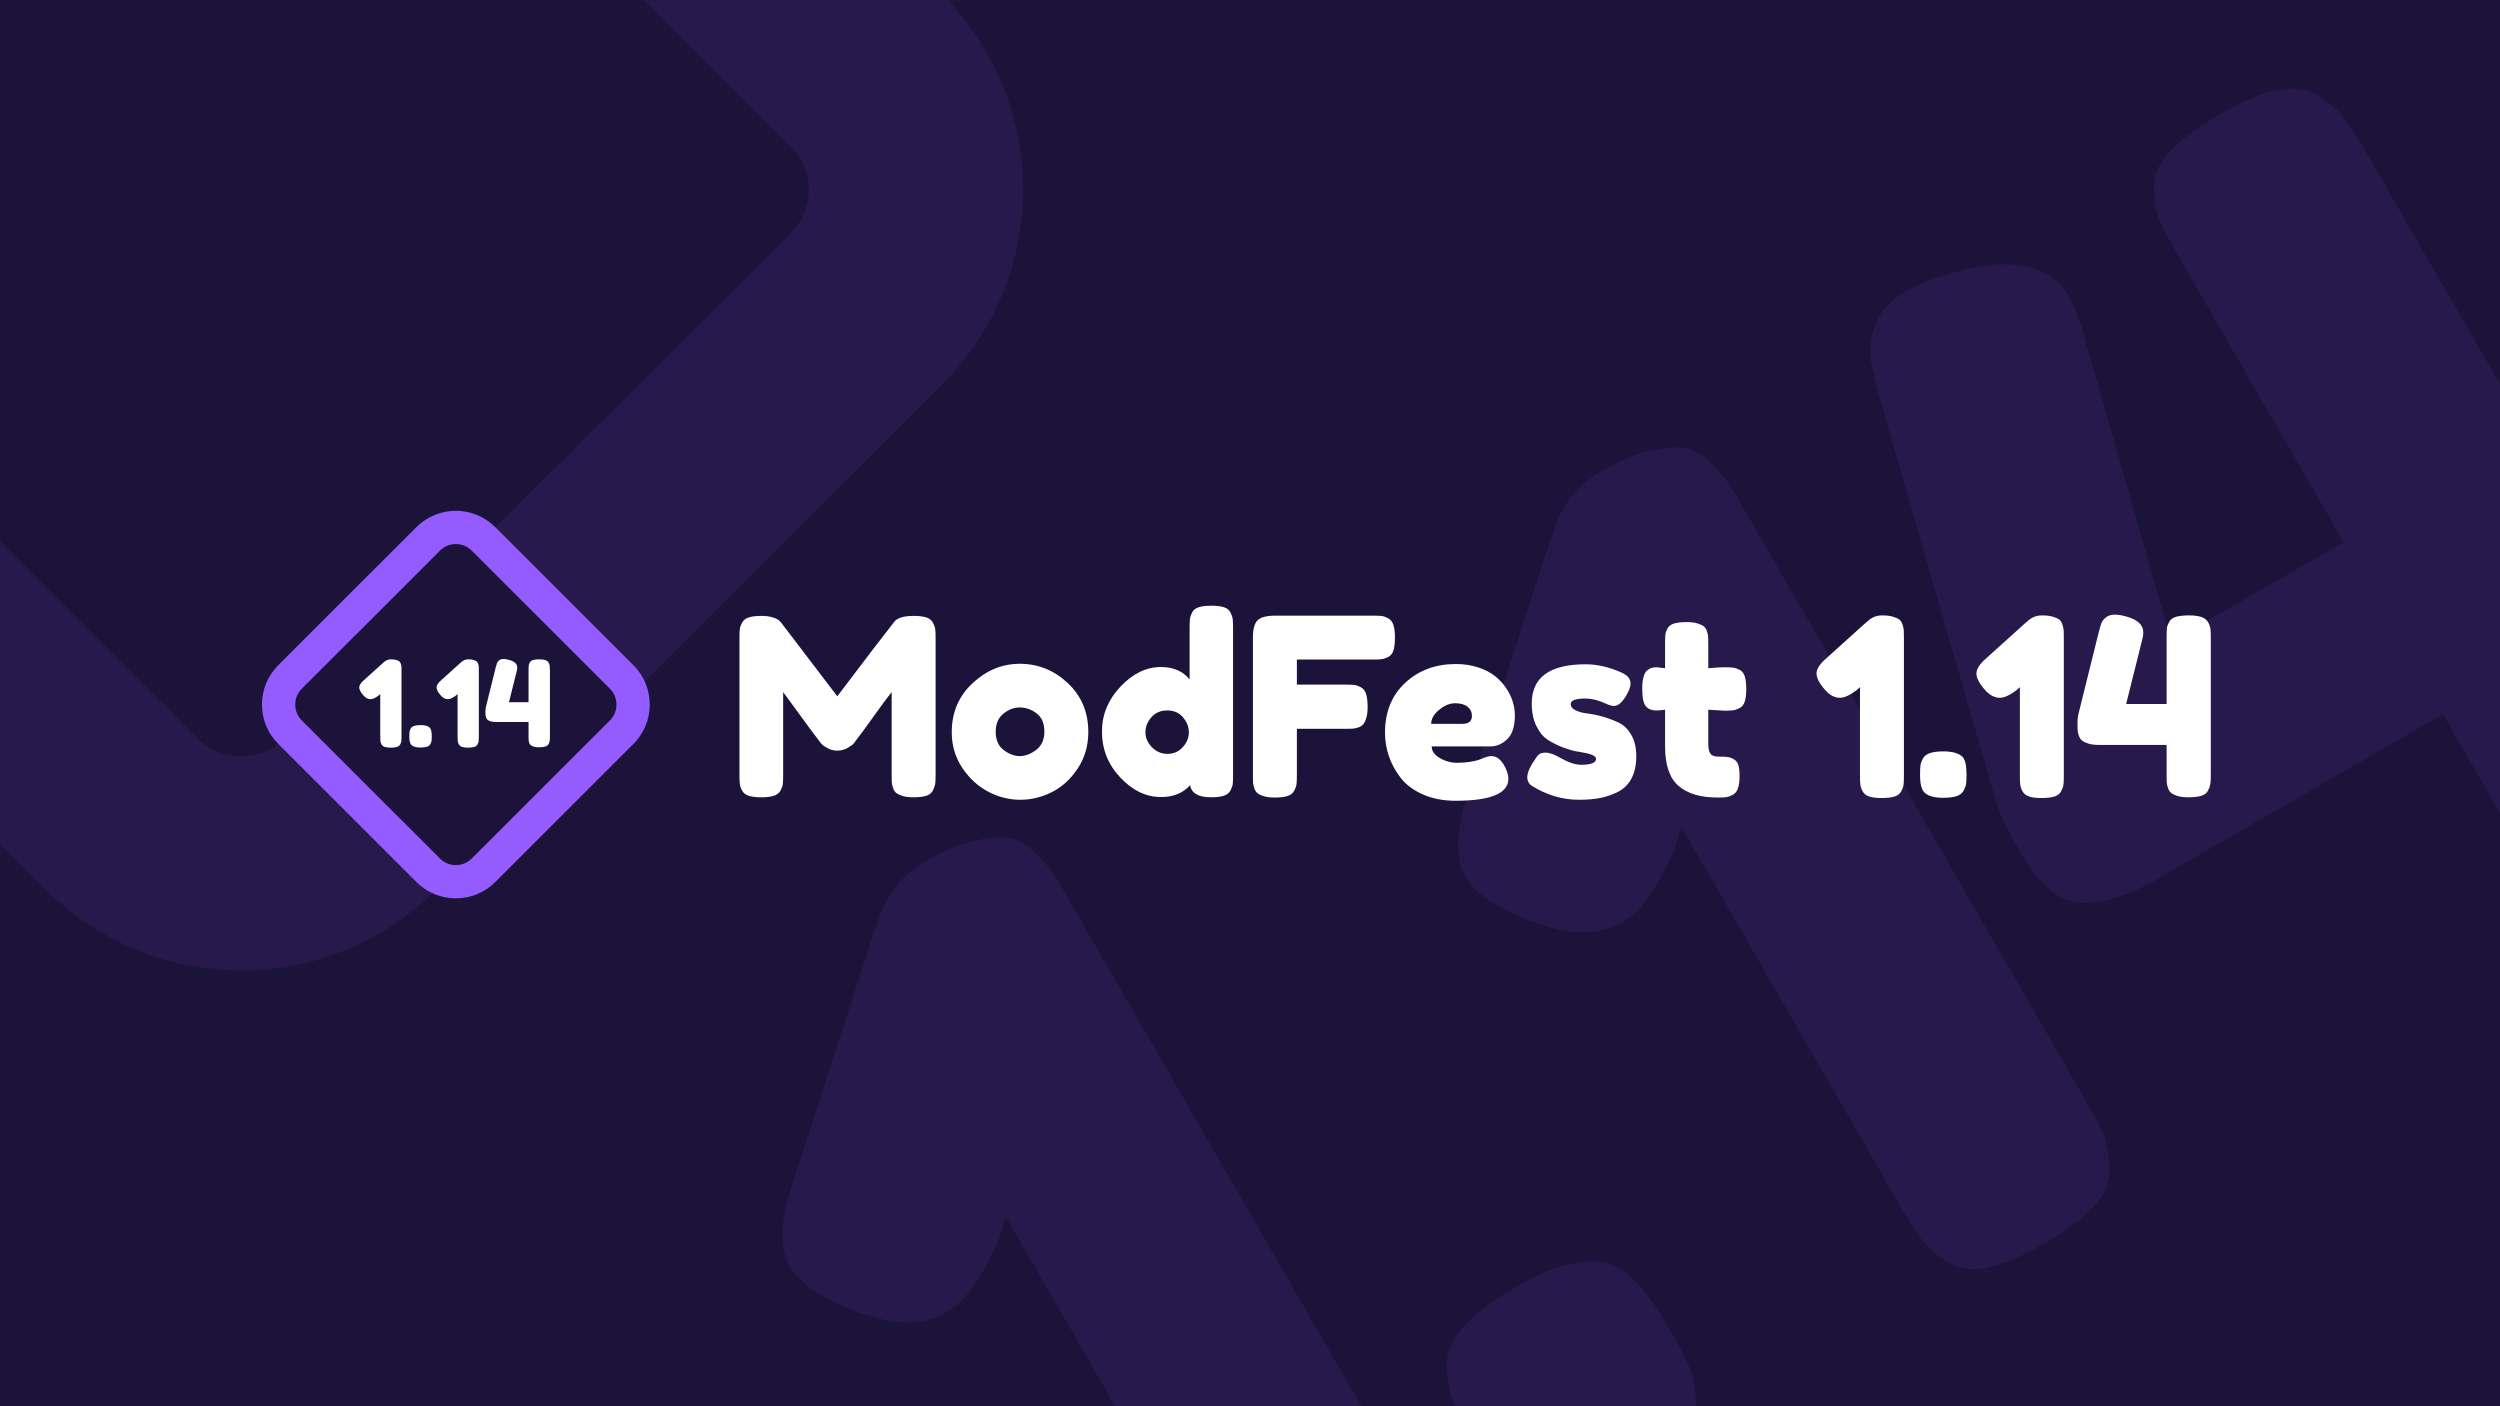 <?xml version="1.0" encoding="UTF-8" standalone="no"?>
<!DOCTYPE svg PUBLIC "-//W3C//DTD SVG 1.1//EN" "http://www.w3.org/Graphics/SVG/1.1/DTD/svg11.dtd">
<svg width="100%" height="100%" viewBox="0 0 1920 1080" version="1.1" xmlns="http://www.w3.org/2000/svg" xmlns:xlink="http://www.w3.org/1999/xlink" xml:space="preserve" xmlns:serif="http://www.serif.com/" style="fill-rule:evenodd;clip-rule:evenodd;stroke-linejoin:round;stroke-miterlimit:2;">
    <rect x="0" y="0" width="1920" height="1080" fill="#333333" stroke="none"/>
    <g transform="matrix(1,0,0,1,0,-2400)">
        <g id="_1.14-background-lockup" serif:id="1.14/background-lockup" transform="matrix(1.789,0,0,2.077,1.13687e-13,-406.418)">
            <rect x="0" y="1351.24" width="1073.48" height="520" style="fill:rgb(28,19,58);"/>
            <clipPath id="_clip1">
                <rect x="0" y="1351.24" width="1073.48" height="520"/>
            </clipPath>
            <g clip-path="url(#_clip1)">
                <g transform="matrix(9.064,-4.506,5.233,7.805,-750.075,1373.39)">
                    <path d="M78.463,83.262C79.324,83.262 80.036,83.345 80.599,83.51C81.162,83.676 81.593,83.866 81.891,84.082C82.189,84.297 82.413,84.645 82.562,85.125C82.711,85.605 82.794,86.003 82.81,86.318C82.827,86.632 82.835,87.121 82.835,87.783L82.835,115.458C82.835,116.22 82.81,116.792 82.761,117.173C82.711,117.553 82.554,117.992 82.289,118.489C82.024,118.986 81.576,119.334 80.947,119.533C80.318,119.731 79.473,119.831 78.413,119.831C77.386,119.831 76.558,119.731 75.929,119.533C75.299,119.334 74.852,118.994 74.587,118.514C74.322,118.034 74.165,117.587 74.115,117.173C74.066,116.759 74.041,116.154 74.041,115.359L74.041,97.621L73.395,98.217C72.037,99.244 70.91,99.758 70.016,99.758C68.989,99.758 68.029,99.261 67.134,98.267C65.942,96.942 65.346,95.816 65.346,94.888C65.346,94.027 65.942,93.067 67.134,92.007L75.283,84.653L75.432,84.554C76.293,83.692 77.303,83.262 78.463,83.262Z" style="fill:rgb(39,25,75);fill-rule:nonzero;stroke:rgb(28,19,58);stroke-width:0.05px;"/>
                    <path d="M94.511,111.533C95.074,112.096 95.356,113.256 95.356,115.011L95.356,115.21C95.356,116.005 95.331,116.593 95.281,116.974C95.232,117.355 95.066,117.81 94.785,118.34C94.503,118.87 94.031,119.243 93.369,119.458C92.706,119.673 91.812,119.781 90.686,119.781C88.897,119.781 87.655,119.433 86.959,118.738C86.363,118.175 86.065,117.015 86.065,115.26L86.065,115.061C86.065,114.299 86.09,113.719 86.139,113.322C86.189,112.924 86.346,112.469 86.611,111.956C86.876,111.442 87.348,111.069 88.027,110.838C88.706,110.606 89.609,110.49 90.735,110.49C92.491,110.49 93.749,110.838 94.511,111.533Z" style="fill:rgb(39,25,75);fill-rule:nonzero;stroke:rgb(28,19,58);stroke-width:0.05px;"/>
                    <path d="M110.461,83.262C111.322,83.262 112.034,83.345 112.597,83.51C113.16,83.676 113.591,83.866 113.889,84.082C114.187,84.297 114.411,84.645 114.56,85.125C114.709,85.605 114.792,86.003 114.808,86.318C114.825,86.632 114.833,87.121 114.833,87.783L114.833,115.458C114.833,116.22 114.808,116.792 114.758,117.173C114.709,117.553 114.551,117.992 114.286,118.489C114.021,118.986 113.574,119.334 112.945,119.533C112.315,119.731 111.471,119.831 110.411,119.831C109.384,119.831 108.556,119.731 107.927,119.533C107.297,119.334 106.85,118.994 106.585,118.514C106.32,118.034 106.163,117.587 106.113,117.173C106.063,116.759 106.038,116.154 106.038,115.359L106.038,97.621L105.393,98.217C104.034,99.244 102.908,99.758 102.014,99.758C100.987,99.758 100.026,99.261 99.132,98.267C97.94,96.942 97.343,95.816 97.343,94.888C97.343,94.027 97.94,93.067 99.132,92.007L107.281,84.653L107.43,84.554C108.291,83.692 109.301,83.262 110.461,83.262Z" style="fill:rgb(39,25,75);fill-rule:nonzero;stroke:rgb(28,19,58);stroke-width:0.05px;"/>
                    <path d="M139.875,83.262C140.902,83.262 141.73,83.37 142.359,83.585C142.988,83.8 143.435,84.148 143.7,84.628C143.965,85.109 144.123,85.547 144.173,85.945C144.222,86.342 144.247,86.922 144.247,87.684L144.247,115.309C144.247,116.071 144.214,116.651 144.148,117.048C144.081,117.446 143.924,117.885 143.676,118.365C143.427,118.845 142.98,119.185 142.334,119.384C141.688,119.582 140.835,119.682 139.775,119.682C138.914,119.682 138.202,119.599 137.639,119.433C137.076,119.268 136.645,119.069 136.347,118.837C136.049,118.605 135.825,118.266 135.676,117.818C135.527,117.371 135.444,116.99 135.428,116.676C135.411,116.361 135.403,115.889 135.403,115.26L135.403,109.198L121.938,109.198C121.077,109.198 120.365,109.115 119.802,108.95C119.238,108.784 118.808,108.585 118.51,108.353C118.212,108.121 117.988,107.782 117.839,107.335C117.69,106.888 117.607,106.507 117.59,106.192C117.574,105.877 117.566,105.405 117.566,104.776C117.566,104.147 117.615,103.617 117.715,103.186L121.839,86.541C122.037,85.779 122.211,85.2 122.36,84.802C122.509,84.405 122.808,84.024 123.255,83.659C123.702,83.295 124.29,83.113 125.019,83.113C125.681,83.113 126.426,83.229 127.254,83.461C129.573,84.09 130.732,85.15 130.732,86.641C130.732,87.171 130.617,87.866 130.385,88.727L130.335,88.777L130.335,88.876L127.304,101L135.403,101L135.403,87.436C135.403,86.674 135.428,86.111 135.477,85.746C135.527,85.382 135.684,84.968 135.949,84.504C136.214,84.04 136.67,83.717 137.316,83.535C137.962,83.353 138.815,83.262 139.875,83.262Z" style="fill:rgb(39,25,75);fill-rule:nonzero;stroke:rgb(28,19,58);stroke-width:0.05px;"/>
                </g>
                <g transform="matrix(0.386,-0.332,0.386,0.332,-1364.47,158.686)">
                    <path d="M414.091,3521.42C414.091,3448.28 354.716,3388.91 281.582,3388.91L-281.582,3388.91C-354.716,3388.91 -414.091,3448.28 -414.091,3521.42L-414.091,4084.58C-414.091,4157.72 -354.716,4217.09 -281.582,4217.09L281.582,4217.09C354.716,4217.09 414.091,4157.72 414.091,4084.58L414.091,3521.42Z" style="fill:none;stroke:rgb(39,25,75);stroke-width:168.63px;stroke-linecap:round;stroke-miterlimit:1.5;"/>
                </g>
                <g id="_1.14-lockup-transparent" serif:id="1.14/lockup-transparent" transform="matrix(0.938,0,0,0.893,91.399,1521.95)">
                    <rect x="0" y="0" width="949.973" height="200" style="fill:none;"/>
                    <clipPath id="_clip2">
                        <rect x="0" y="0" width="949.973" height="200"/>
                    </clipPath>
                    <g clip-path="url(#_clip2)">
                        <g id="Icon" transform="matrix(1.106,0,0,1,-47.027,-42.524)">
                            <rect x="42.524" y="42.524" width="200" height="200" style="fill:none;"/>
                            <g transform="matrix(1,0,0,1,211.658,131.605)">
                                <path d="M0,22.884L-57.169,80.053C-63.488,86.372 -73.734,86.372 -80.053,80.053L-137.222,22.884C-143.541,16.565 -143.541,6.32 -137.222,0.001L-80.053,-57.169C-73.734,-63.488 -63.488,-63.488 -57.169,-57.169L0,0.001C6.319,6.32 6.319,16.565 0,22.884Z" style="fill:rgb(28,19,58);fill-rule:nonzero;"/>
                                <clipPath id="_clip3">
                                    <path d="M0,22.884L-57.169,80.053C-63.488,86.372 -73.734,86.372 -80.053,80.053L-137.222,22.884C-143.541,16.565 -143.541,6.32 -137.222,0.001L-80.053,-57.169C-73.734,-63.488 -63.488,-63.488 -57.169,-57.169L0,0.001C6.319,6.32 6.319,16.565 0,22.884Z" clip-rule="nonzero"/>
                                </clipPath>
                                <g clip-path="url(#_clip3)">
                                    <g transform="matrix(1,0,0,1,-168.515,-90.553)">
                                        <path d="M73.047,83.262C73.908,83.262 74.62,83.345 75.183,83.51C75.747,83.676 76.177,83.866 76.475,84.082C76.773,84.297 76.997,84.645 77.146,85.125C77.295,85.605 77.378,86.003 77.395,86.318C77.411,86.632 77.419,87.121 77.419,87.783L77.419,115.458C77.419,116.22 77.395,116.792 77.345,117.173C77.295,117.553 77.138,117.992 76.873,118.489C76.608,118.986 76.161,119.334 75.531,119.533C74.902,119.731 74.057,119.831 72.997,119.831C71.97,119.831 71.142,119.731 70.513,119.533C69.884,119.334 69.436,118.994 69.171,118.514C68.906,118.034 68.749,117.587 68.699,117.173C68.65,116.759 68.625,116.154 68.625,115.359L68.625,97.621L67.979,98.217C66.621,99.244 65.495,99.758 64.6,99.758C63.574,99.758 62.613,99.261 61.719,98.267C60.526,96.942 59.93,95.816 59.93,94.888C59.93,94.027 60.526,93.067 61.719,92.007L69.867,84.653L70.016,84.554C70.877,83.692 71.888,83.262 73.047,83.262Z" style="fill:white;"/>
                                        <path d="M89.096,111.533C89.659,112.096 89.94,113.256 89.94,115.011L89.94,115.21C89.94,116.005 89.915,116.593 89.866,116.974C89.816,117.355 89.65,117.81 89.369,118.34C89.087,118.87 88.615,119.243 87.953,119.458C87.29,119.673 86.396,119.781 85.27,119.781C83.481,119.781 82.239,119.433 81.543,118.738C80.947,118.175 80.649,117.015 80.649,115.26L80.649,115.061C80.649,114.299 80.674,113.719 80.723,113.322C80.773,112.924 80.931,112.469 81.195,111.956C81.46,111.442 81.933,111.069 82.612,110.838C83.291,110.606 84.193,110.49 85.319,110.49C87.075,110.49 88.334,110.838 89.096,111.533Z" style="fill:white;"/>
                                        <path d="M105.045,83.262C105.906,83.262 106.618,83.345 107.181,83.51C107.744,83.676 108.175,83.866 108.473,84.082C108.771,84.297 108.995,84.645 109.144,85.125C109.293,85.605 109.376,86.003 109.392,86.318C109.409,86.632 109.417,87.121 109.417,87.783L109.417,115.458C109.417,116.22 109.392,116.792 109.343,117.173C109.293,117.553 109.136,117.992 108.871,118.489C108.606,118.986 108.158,119.334 107.529,119.533C106.9,119.731 106.055,119.831 104.995,119.831C103.968,119.831 103.14,119.731 102.511,119.533C101.881,119.334 101.434,118.994 101.169,118.514C100.904,118.034 100.747,117.587 100.697,117.173C100.648,116.759 100.623,116.154 100.623,115.359L100.623,97.621L99.977,98.217C98.619,99.244 97.493,99.758 96.598,99.758C95.571,99.758 94.611,99.261 93.716,98.267C92.524,96.942 91.928,95.816 91.928,94.888C91.928,94.027 92.524,93.067 93.716,92.007L101.865,84.653L102.014,84.554C102.875,83.692 103.885,83.262 105.045,83.262Z" style="fill:white;"/>
                                        <path d="M134.459,83.262C135.486,83.262 136.314,83.37 136.943,83.585C137.573,83.8 138.02,84.148 138.285,84.628C138.55,85.109 138.707,85.547 138.757,85.945C138.806,86.342 138.831,86.922 138.831,87.684L138.831,115.309C138.831,116.071 138.798,116.651 138.732,117.048C138.666,117.446 138.508,117.885 138.26,118.365C138.011,118.845 137.564,119.185 136.918,119.384C136.272,119.582 135.419,119.682 134.36,119.682C133.498,119.682 132.786,119.599 132.223,119.433C131.66,119.268 131.229,119.069 130.931,118.837C130.633,118.605 130.409,118.266 130.26,117.818C130.111,117.371 130.029,116.99 130.012,116.676C129.995,116.361 129.987,115.889 129.987,115.26L129.987,109.198L116.522,109.198C115.661,109.198 114.949,109.115 114.386,108.95C113.823,108.784 113.392,108.585 113.094,108.353C112.796,108.121 112.572,107.782 112.423,107.335C112.274,106.888 112.191,106.507 112.175,106.192C112.158,105.877 112.15,105.405 112.15,104.776C112.15,104.147 112.2,103.617 112.299,103.186L116.423,86.541C116.622,85.779 116.796,85.2 116.945,84.802C117.094,84.405 117.392,84.024 117.839,83.659C118.286,83.295 118.874,83.113 119.603,83.113C120.265,83.113 121.011,83.229 121.839,83.461C124.157,84.09 125.317,85.15 125.317,86.641C125.317,87.171 125.201,87.866 124.969,88.727L124.919,88.777L124.919,88.876L121.888,101L129.987,101L129.987,87.436C129.987,86.674 130.012,86.111 130.062,85.746C130.111,85.382 130.269,84.968 130.534,84.504C130.799,84.04 131.254,83.717 131.9,83.535C132.546,83.353 133.399,83.262 134.459,83.262Z" style="fill:white;"/>
                                    </g>
                                </g>
                            </g>
                            <g transform="matrix(1,0,0,1,211.658,131.605)">
                                <path d="M4.867,27.751L-52.302,84.92C-61.309,93.927 -75.913,93.927 -84.92,84.92L-142.089,27.751C-151.096,18.744 -151.096,4.141 -142.089,-4.866L-84.92,-62.036C-75.913,-71.043 -61.309,-71.043 -52.302,-62.036L4.867,-4.866C13.874,4.141 13.874,18.744 4.867,27.751ZM-4.867,18.017C-1.236,14.386 -1.236,8.499 -4.867,4.868L-62.036,-52.302C-65.667,-55.933 -71.555,-55.933 -75.186,-52.302L-132.355,4.868C-135.986,8.499 -135.986,14.386 -132.355,18.017L-75.186,75.186C-71.555,78.817 -65.667,78.817 -62.036,75.186L-4.867,18.017Z" style="fill:rgb(148,92,255);"/>
                            </g>
                        </g>
                        <g transform="matrix(2.287,0,0,2.068,101.088,-108.591)">
                            <path d="M96.052,83.361C97.078,83.361 97.907,83.461 98.536,83.659C99.165,83.858 99.612,84.206 99.877,84.703C100.142,85.2 100.3,85.647 100.349,86.044C100.399,86.442 100.424,87.021 100.424,87.783L100.424,115.359C100.424,116.121 100.391,116.692 100.325,117.073C100.258,117.454 100.101,117.885 99.853,118.365C99.604,118.845 99.165,119.185 98.536,119.384C97.907,119.582 97.062,119.682 96.002,119.682C95.141,119.682 94.429,119.599 93.865,119.433C93.302,119.268 92.872,119.069 92.574,118.837C92.275,118.605 92.052,118.266 91.903,117.818C91.754,117.371 91.671,116.99 91.654,116.676C91.638,116.361 91.63,115.889 91.63,115.26L91.63,98.615C90.801,99.642 89.592,101.273 88.002,103.509C86.413,105.745 85.237,107.343 84.475,108.304C84.375,108.469 84.243,108.66 84.077,108.875C83.912,109.09 83.506,109.388 82.86,109.769C82.214,110.15 81.51,110.341 80.748,110.341C80.02,110.341 79.349,110.167 78.736,109.819C78.123,109.471 77.684,109.132 77.419,108.8L77.022,108.254C76.359,107.426 75.051,105.662 73.097,102.962C71.142,100.263 70.082,98.814 69.917,98.615L69.917,115.359C69.917,116.121 69.892,116.692 69.842,117.073C69.793,117.454 69.635,117.885 69.37,118.365C69.105,118.845 68.658,119.185 68.029,119.384C67.399,119.582 66.555,119.682 65.495,119.682C64.468,119.682 63.648,119.582 63.035,119.384C62.422,119.185 61.984,118.845 61.719,118.365C61.454,117.885 61.296,117.446 61.247,117.048C61.197,116.651 61.172,116.055 61.172,115.26L61.172,87.684C61.172,86.922 61.197,86.351 61.247,85.97C61.296,85.589 61.454,85.158 61.719,84.678C61.984,84.198 62.431,83.858 63.06,83.659C63.689,83.461 64.534,83.361 65.594,83.361C66.488,83.361 67.259,83.469 67.904,83.684C68.55,83.9 68.973,84.123 69.171,84.355L69.47,84.653L80.748,99.46C86.379,92.007 90.139,87.088 92.027,84.703C92.59,83.808 93.932,83.361 96.052,83.361Z" style="fill:white;fill-rule:nonzero;"/>
                            <path d="M117.268,92.951C120.911,92.951 124.108,94.234 126.857,96.801C129.606,99.368 130.981,102.639 130.981,106.614C130.981,109.364 130.269,111.806 128.844,113.943C127.42,116.079 125.689,117.653 123.652,118.663C121.615,119.673 119.52,120.179 117.367,120.179C115.148,120.179 113.011,119.64 110.957,118.564C108.904,117.487 107.173,115.897 105.765,113.794C104.357,111.691 103.654,109.314 103.654,106.664C103.654,102.689 105.045,99.41 107.827,96.826C110.61,94.242 113.756,92.951 117.268,92.951ZM114.038,110.217C115.098,111.028 116.174,111.434 117.268,111.434C118.361,111.434 119.454,111.02 120.547,110.192C121.64,109.364 122.186,108.138 122.186,106.515C122.186,104.892 121.673,103.683 120.646,102.888C119.619,102.093 118.477,101.695 117.218,101.695C116.092,101.695 115.015,102.109 113.988,102.938C112.961,103.766 112.448,104.975 112.448,106.565C112.448,108.188 112.978,109.405 114.038,110.217Z" style="fill:white;fill-rule:nonzero;"/>
                            <path d="M155.625,81.324C156.652,81.324 157.48,81.423 158.109,81.622C158.739,81.821 159.178,82.169 159.426,82.666C159.675,83.163 159.824,83.601 159.873,83.982C159.923,84.363 159.948,84.935 159.948,85.696L159.948,115.359C159.948,116.121 159.923,116.692 159.873,117.073C159.824,117.454 159.666,117.885 159.401,118.365C159.136,118.845 158.689,119.185 158.06,119.384C157.43,119.582 156.586,119.682 155.526,119.682C153.008,119.682 151.617,118.87 151.352,117.247C149.961,118.837 148.023,119.632 145.539,119.632C142.558,119.632 139.842,118.332 137.39,115.732C134.939,113.131 133.714,110.059 133.714,106.515C133.714,103.136 134.947,100.139 137.415,97.522C139.883,94.905 142.591,93.597 145.539,93.597C147.99,93.597 149.895,94.425 151.253,96.081L151.253,85.647C151.253,84.885 151.278,84.314 151.327,83.933C151.377,83.552 151.526,83.121 151.774,82.641C152.023,82.161 152.462,81.821 153.091,81.622C153.72,81.423 154.565,81.324 155.625,81.324ZM143.7,109.645C144.562,110.539 145.605,110.987 146.831,110.987C148.056,110.987 149.075,110.539 149.886,109.645C150.698,108.751 151.104,107.757 151.104,106.664C151.104,105.604 150.714,104.61 149.936,103.683C149.158,102.755 148.106,102.292 146.781,102.292C145.456,102.292 144.396,102.747 143.601,103.658C142.806,104.569 142.409,105.571 142.409,106.664C142.409,107.757 142.839,108.751 143.7,109.645Z" style="fill:white;fill-rule:nonzero;"/>
                            <path d="M188.02,83.312C188.782,83.312 189.354,83.336 189.735,83.386C190.115,83.436 190.546,83.593 191.026,83.858C191.507,84.123 191.846,84.57 192.045,85.2C192.244,85.829 192.343,86.674 192.343,87.734C192.343,88.794 192.244,89.638 192.045,90.268C191.846,90.897 191.498,91.336 191.002,91.584C190.505,91.833 190.066,91.982 189.685,92.031C189.304,92.081 188.716,92.106 187.921,92.106L172.717,92.106L172.717,97.124L182.505,97.124C183.3,97.124 183.888,97.149 184.269,97.199C184.65,97.248 185.081,97.406 185.561,97.671C186.041,97.936 186.381,98.391 186.58,99.037C186.778,99.683 186.878,100.536 186.878,101.596C186.878,102.457 186.795,103.169 186.629,103.733C186.464,104.296 186.265,104.726 186.033,105.024C185.801,105.322 185.462,105.546 185.014,105.695C184.567,105.844 184.186,105.927 183.872,105.944C183.557,105.96 183.085,105.968 182.456,105.968L172.717,105.968L172.717,115.359C172.717,116.154 172.692,116.734 172.643,117.098C172.593,117.462 172.436,117.893 172.171,118.39C171.906,118.887 171.458,119.235 170.829,119.433C170.2,119.632 169.355,119.731 168.295,119.731C167.434,119.731 166.722,119.649 166.159,119.483C165.595,119.317 165.165,119.119 164.867,118.887C164.569,118.655 164.345,118.315 164.196,117.868C164.047,117.421 163.964,117.04 163.948,116.725C163.931,116.411 163.923,115.939 163.923,115.309L163.923,87.684C163.923,85.995 164.237,84.844 164.867,84.231C165.496,83.618 166.689,83.312 168.444,83.312L188.02,83.312Z" style="fill:white;fill-rule:nonzero;"/>
                            <path d="M216.341,103.285C216.341,105.472 215.836,107.053 214.826,108.03C213.816,109.008 212.698,109.496 211.472,109.496L199.697,109.496C199.697,110.424 200.243,111.202 201.336,111.831C202.429,112.461 203.605,112.775 204.864,112.775C205.758,112.775 206.603,112.709 207.398,112.577C208.193,112.444 208.773,112.312 209.137,112.179L209.683,111.98C210.478,111.616 211.141,111.434 211.671,111.434C212.731,111.434 213.642,112.179 214.404,113.67C214.834,114.564 215.05,115.326 215.05,115.955C215.05,118.903 211.522,120.377 204.466,120.377C202.015,120.377 199.837,119.955 197.933,119.11C196.028,118.266 194.546,117.156 193.486,115.781C192.426,114.407 191.639,112.958 191.126,111.434C190.612,109.91 190.356,108.353 190.356,106.763C190.356,102.59 191.705,99.252 194.405,96.752C197.105,94.251 200.475,93 204.516,93C206.139,93 207.63,93.224 208.988,93.671C210.346,94.118 211.472,94.698 212.367,95.41C213.261,96.122 214.014,96.942 214.627,97.87C215.24,98.797 215.679,99.716 215.944,100.627C216.209,101.538 216.341,102.424 216.341,103.285ZM205.858,104.975C207.116,104.975 207.746,104.445 207.746,103.385C207.746,102.623 207.456,102.01 206.876,101.546C206.297,101.083 205.46,100.851 204.367,100.851C203.307,100.851 202.247,101.29 201.187,102.167C200.127,103.045 199.597,103.981 199.597,104.975L205.858,104.975Z" style="fill:white;fill-rule:nonzero;"/>
                            <path d="M229.21,120.179C225.865,120.179 222.718,119.251 219.77,117.396C219.14,116.999 218.826,116.419 218.826,115.657C218.826,114.697 219.455,113.338 220.714,111.583C221.078,111.02 221.641,110.738 222.403,110.738C223.264,110.738 224.275,111.086 225.434,111.782C227.057,112.709 228.432,113.173 229.558,113.173C231.578,113.173 232.589,112.775 232.589,111.98C232.589,111.649 232.274,111.368 231.645,111.136C231.015,110.904 230.22,110.722 229.26,110.589C228.299,110.457 227.264,110.183 226.154,109.769C225.045,109.355 224.01,108.85 223.049,108.254C222.088,107.658 221.293,106.722 220.664,105.447C220.035,104.171 219.72,102.656 219.72,100.9C219.72,95.667 223.314,93.05 230.502,93.05C232.854,93.05 235.272,93.613 237.756,94.739C238.915,95.269 239.495,95.998 239.495,96.926C239.495,97.588 239.147,98.482 238.452,99.609C237.69,100.801 236.928,101.397 236.166,101.397C235.769,101.397 235.206,101.232 234.477,100.9C233.052,100.238 231.711,99.907 230.452,99.907C228.498,99.907 227.521,100.271 227.521,101C227.521,101.53 227.844,101.952 228.49,102.267C229.136,102.581 229.947,102.797 230.924,102.913C231.901,103.029 232.953,103.252 234.079,103.583C235.206,103.915 236.257,104.32 237.234,104.801C238.212,105.281 239.023,106.093 239.669,107.235C240.315,108.378 240.638,109.778 240.638,111.434C240.638,113.223 240.315,114.721 239.669,115.93C239.023,117.139 238.112,118.034 236.936,118.613C235.76,119.193 234.568,119.599 233.359,119.831C232.15,120.063 230.767,120.179 229.21,120.179Z" style="fill:white;fill-rule:nonzero;"/>
                            <path d="M258.276,102.341L255.047,102.143L255.047,108.999C255.047,109.894 255.188,110.539 255.469,110.937C255.751,111.334 256.256,111.533 256.985,111.533C257.813,111.533 258.434,111.558 258.848,111.608C259.262,111.657 259.692,111.806 260.14,112.055C260.587,112.303 260.893,112.693 261.059,113.223C261.224,113.753 261.307,114.481 261.307,115.409C261.307,116.436 261.2,117.264 260.984,117.893C260.769,118.522 260.413,118.961 259.916,119.21C259.419,119.458 258.98,119.607 258.599,119.657C258.218,119.707 257.664,119.731 256.935,119.731C253.49,119.731 250.873,118.953 249.084,117.396C247.296,115.839 246.401,113.206 246.401,109.496L246.401,102.143C245.772,102.242 245.176,102.292 244.613,102.292C243.718,102.292 243.031,102.01 242.551,101.447C242.07,100.884 241.83,99.708 241.83,97.919C241.83,96.992 241.913,96.222 242.079,95.609C242.244,94.996 242.485,94.557 242.799,94.292C243.114,94.027 243.42,93.853 243.718,93.77C244.017,93.688 244.364,93.646 244.762,93.646L246.401,93.845L246.401,88.727C246.401,87.965 246.426,87.402 246.476,87.038C246.526,86.674 246.675,86.268 246.923,85.821C247.172,85.374 247.61,85.059 248.24,84.877C248.869,84.694 249.714,84.603 250.774,84.603C251.602,84.603 252.289,84.686 252.836,84.852C253.382,85.017 253.805,85.208 254.103,85.423C254.401,85.639 254.624,85.97 254.774,86.417C254.923,86.864 255.005,87.253 255.022,87.585C255.039,87.916 255.047,88.38 255.047,88.976L255.047,93.845C256.504,93.712 257.597,93.646 258.326,93.646C259.088,93.646 259.659,93.671 260.04,93.721C260.421,93.77 260.852,93.92 261.332,94.168C261.812,94.416 262.152,94.855 262.351,95.485C262.549,96.114 262.649,96.959 262.649,98.019C262.649,99.045 262.549,99.874 262.351,100.503C262.152,101.132 261.804,101.571 261.307,101.82C260.81,102.068 260.371,102.217 259.991,102.267C259.61,102.316 259.038,102.341 258.276,102.341Z" style="fill:white;fill-rule:nonzero;"/>
                            <path d="M289.827,83.262C290.688,83.262 291.4,83.345 291.964,83.51C292.527,83.676 292.957,83.866 293.255,84.082C293.553,84.297 293.777,84.645 293.926,85.125C294.075,85.605 294.158,86.003 294.175,86.318C294.191,86.632 294.199,87.121 294.199,87.783L294.199,115.458C294.199,116.22 294.175,116.792 294.125,117.173C294.075,117.553 293.918,117.992 293.653,118.489C293.388,118.986 292.941,119.334 292.311,119.533C291.682,119.731 290.837,119.831 289.777,119.831C288.75,119.831 287.922,119.731 287.293,119.533C286.664,119.334 286.216,118.994 285.952,118.514C285.687,118.034 285.529,117.587 285.479,117.173C285.43,116.759 285.405,116.154 285.405,115.359L285.405,97.621L284.759,98.217C283.401,99.244 282.275,99.758 281.38,99.758C280.354,99.758 279.393,99.261 278.499,98.267C277.306,96.942 276.71,95.816 276.71,94.888C276.71,94.027 277.306,93.067 278.499,92.007L286.647,84.653L286.796,84.554C287.657,83.692 288.668,83.262 289.827,83.262Z" style="fill:white;fill-rule:nonzero;"/>
                            <path d="M305.876,111.533C306.439,112.096 306.72,113.256 306.72,115.011L306.72,115.21C306.72,116.005 306.695,116.593 306.646,116.974C306.596,117.355 306.43,117.81 306.149,118.34C305.867,118.87 305.395,119.243 304.733,119.458C304.07,119.673 303.176,119.781 302.05,119.781C300.261,119.781 299.019,119.433 298.323,118.738C297.727,118.175 297.429,117.015 297.429,115.26L297.429,115.061C297.429,114.299 297.454,113.719 297.503,113.322C297.553,112.924 297.711,112.469 297.976,111.956C298.241,111.442 298.713,111.069 299.392,110.838C300.071,110.606 300.973,110.49 302.099,110.49C303.855,110.49 305.114,110.838 305.876,111.533Z" style="fill:white;fill-rule:nonzero;"/>
                            <path d="M321.825,83.262C322.686,83.262 323.398,83.345 323.961,83.51C324.524,83.676 324.955,83.866 325.253,84.082C325.551,84.297 325.775,84.645 325.924,85.125C326.073,85.605 326.156,86.003 326.172,86.318C326.189,86.632 326.197,87.121 326.197,87.783L326.197,115.458C326.197,116.22 326.172,116.792 326.123,117.173C326.073,117.553 325.916,117.992 325.651,118.489C325.386,118.986 324.938,119.334 324.309,119.533C323.68,119.731 322.835,119.831 321.775,119.831C320.748,119.831 319.92,119.731 319.291,119.533C318.661,119.334 318.214,118.994 317.949,118.514C317.684,118.034 317.527,117.587 317.477,117.173C317.428,116.759 317.403,116.154 317.403,115.359L317.403,97.621L316.757,98.217C315.399,99.244 314.273,99.758 313.378,99.758C312.351,99.758 311.391,99.261 310.496,98.267C309.304,96.942 308.708,95.816 308.708,94.888C308.708,94.027 309.304,93.067 310.496,92.007L318.645,84.653L318.794,84.554C319.655,83.692 320.665,83.262 321.825,83.262Z" style="fill:white;fill-rule:nonzero;"/>
                            <path d="M351.239,83.262C352.266,83.262 353.094,83.37 353.723,83.585C354.353,83.8 354.8,84.148 355.065,84.628C355.33,85.109 355.487,85.547 355.537,85.945C355.586,86.342 355.611,86.922 355.611,87.684L355.611,115.309C355.611,116.071 355.578,116.651 355.512,117.048C355.446,117.446 355.288,117.885 355.04,118.365C354.791,118.845 354.344,119.185 353.698,119.384C353.052,119.582 352.2,119.682 351.14,119.682C350.278,119.682 349.566,119.599 349.003,119.433C348.44,119.268 348.009,119.069 347.711,118.837C347.413,118.605 347.189,118.266 347.04,117.818C346.891,117.371 346.809,116.99 346.792,116.676C346.775,116.361 346.767,115.889 346.767,115.26L346.767,109.198L333.302,109.198C332.441,109.198 331.729,109.115 331.166,108.95C330.603,108.784 330.172,108.585 329.874,108.353C329.576,108.121 329.352,107.782 329.203,107.335C329.054,106.888 328.971,106.507 328.955,106.192C328.938,105.877 328.93,105.405 328.93,104.776C328.93,104.147 328.98,103.617 329.079,103.186L333.203,86.541C333.402,85.779 333.576,85.2 333.725,84.802C333.874,84.405 334.172,84.024 334.619,83.659C335.066,83.295 335.654,83.113 336.383,83.113C337.045,83.113 337.791,83.229 338.619,83.461C340.937,84.09 342.097,85.15 342.097,86.641C342.097,87.171 341.981,87.866 341.749,88.727L341.699,88.777L341.699,88.876L338.668,101L346.767,101L346.767,87.436C346.767,86.674 346.792,86.111 346.842,85.746C346.891,85.382 347.049,84.968 347.314,84.504C347.579,84.04 348.034,83.717 348.68,83.535C349.326,83.353 350.179,83.262 351.239,83.262Z" style="fill:white;fill-rule:nonzero;"/>
                        </g>
                    </g>
                </g>
            </g>
        </g>
    </g>
</svg>
